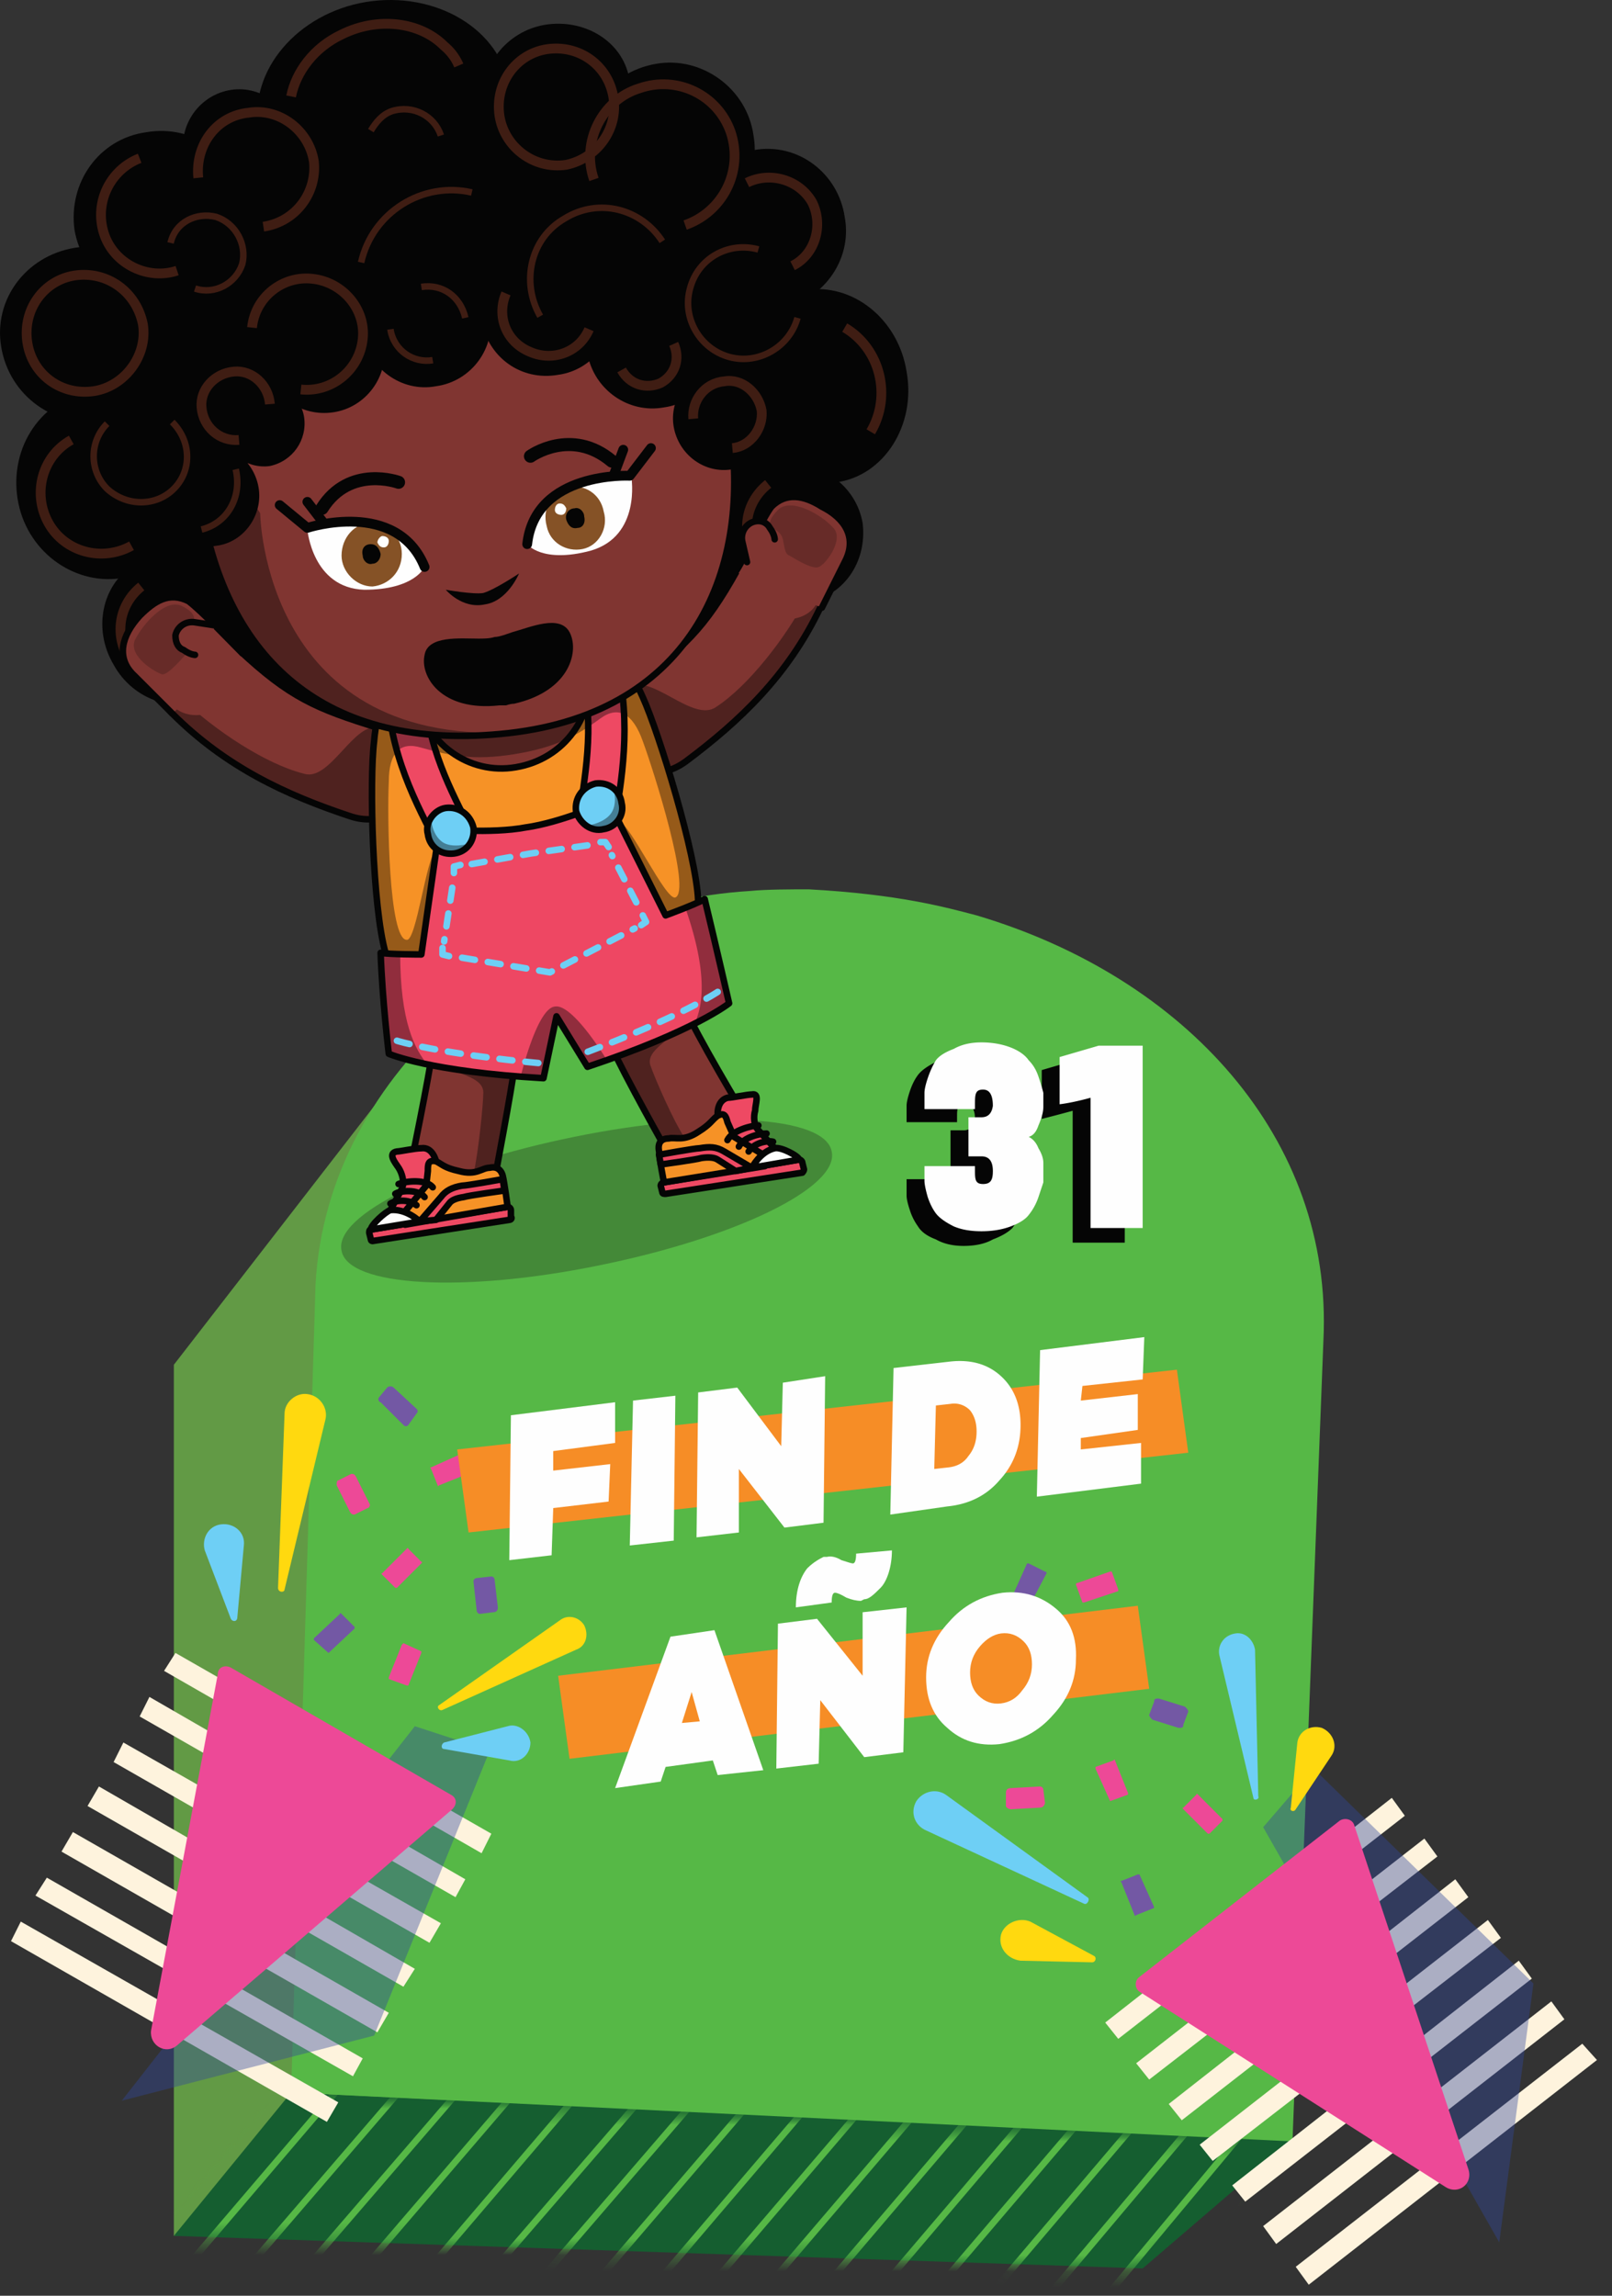 <svg xmlns="http://www.w3.org/2000/svg" width="99" height="141" fill="none" viewBox="0 0 99 141">
  <rect x="0" y="0" width="99" height="141" fill="#333333" stroke="none"/>
  <path fill="#629A45" d="m10.677 137.322 68.7-5.801-56.8-8 30.4-64.9-27.2 5.7-15.1 19.5v53.501Z"/>
  <path fill="#155E30" d="m70.177 139.322 9.2-7.901-61.5-2.9-7.2 8.801 59.5 2Z"/>
  <mask id="a" width="70" height="12" x="10" y="128" maskUnits="userSpaceOnUse" style="mask-type:alpha">
    <path fill="#155E30" d="m70.177 139.322 9.2-7.901-61.5-2.9-7.2 8.801 59.5 2Z"/>
  </mask>
  <g mask="url(#a)">
    <mask id="b" width="117" height="87" x="-37" y="128" maskUnits="userSpaceOnUse" style="mask-type:luminance">
      <path fill="#fff" d="m-36.903 191.631 40.59 22.54 75.61-82.599-61.38-3.03-54.82 63.089Z"/>
    </mask>
    <g mask="url(#b)">
      <path stroke="#56B846" stroke-width=".4" d="m90.377 81.522-97.8 114.7m96.7-109.301-97.9 114.701m96.7-109.201-89.7 105.201m88.6-99.8-89.7 105.3m88.6-99.9-81.1 95.299m79.9-89.799-81.1 95.199m79.999-89.799-80.9 95.299m79.801-89.9-79.9 94.9m78.7-89.4-79.4 95.4m78.499-89.9-78.2 94.201m49.601-115.201-74.2 87m73.7-81.399-66.4 76.899m65.1-71.5-65.7 76.301m68.4-75.401-60 70m46-84.099-74.3 87.099m71.1-87.599-74.2 87m76.6-80.901-66.1 76.901m65.1-71.5-65.7 76.3m68.4-75.4-60 70"/>
    </g>
  </g>
  <path fill="#56B846" d="m17.877 128.521 61.5 3 1.9-49.2c.6-12.4-8.5-22.3-21.3-26.1-1.9-.5-4.8-1.3-10.3-1.6-1.1 0-2.6 0-3.6.1-13.3.8-26 10.9-26.7 24.2l-1.5 49.6Z"/>
  <path fill="#FEF3DD" d="m29.576 113.822-19.5-11.2.7-1.101 19.4 11.101-.6 1.2Zm-1.599 2.699-19.4-11.1.6-1.199 19.4 11.199-.6 1.1Zm-1.6 2.801-19.4-11.1.6-1.201 19.5 11.101-.7 1.2Zm-1.601 2.699-19.4-11.1.7-1.199 19.4 11.199-.7 1.1Zm-1.599 2.801-19.4-11.1.7-1.201 19.4 11.101-.7 1.2Zm-1.5 2.699-19.5-11.1.7-1.099 19.4 11.099-.6 1.1Zm-1.601 2.801-19.4-11.1.6-1.201 19.5 11.101-.7 1.2Z"/>
  <path fill="#31469C" d="m25.477 106.021-18 23 15.5-4 7.1-17.5-4.6-1.5Z" opacity=".4"/>
  <path fill="#ED4997" d="m9.276 124.721 4.1-21.899c0-.4.4-.601.8-.401l13.5 7.8c.4.2.4.6.1.9l-16.9 14.5c-.7.6-1.7 0-1.6-.9Z"/>
  <path fill="#7358A4" d="m25.576 86.822-.5.7c-.1.1-.2.1-.3 0l-1.4-1.4c-.1 0-.2-.2-.1-.3l.5-.6c.1-.1.3-.1.4 0l1.4 1.3c.1.1.1.2 0 .3Z"/>
  <path fill="#ED4997" d="m22.576 92.622-.8.4c-.1 0-.2 0-.3-.2l-.8-1.6c0-.1 0-.3.1-.3l.8-.4c.1 0 .2 0 .3.2l.8 1.6c.1.1 0 .3-.1.3Zm4.301-1.4-.4-1c-.067-.067-.067-.1 0-.1l2-.9h.1l.4 1.1v.1l-2 .8c-.067.066-.1.066-.1 0Z"/>
  <path fill="#7358A4" d="m30.276 99.022-.8.1c-.1 0-.2-.1-.2-.2l-.2-1.8c0-.1.1-.2.2-.2l.9-.1c.1 0 .2.1.2.2l.2 1.7c0 .2-.1.3-.3.3Z"/>
  <path fill="#ED4997" d="m24.976 103.521-1.1-.399v-.101l.8-2 .1-.1 1.1.5v.1l-.8 2h-.1Zm-.7-5.999-.8-.8c-.066-.067-.066-.1 0-.1l1.5-1.5c.067-.067.1-.067.1 0l.8.8c.067 0 .067.033 0 .1l-1.5 1.5h-.1Z"/>
  <path fill="#FBB323" d="m36.577 91.421-.9.8h-.1l-1.4-1.7c-.067 0-.067 0 0 0l.8-.8h.1l1.5 1.6v.1Z"/>
  <path fill="#7358A4" d="m20.177 101.522-.9-.8v-.1l1.6-1.5c0-.067.033-.067.1 0l.8.8v.1l-1.6 1.5Z"/>
  <path fill="#FFD90F" d="m26.977 104.721 7.4-5.2c.5-.4 1.2-.2 1.5.3.3.601.1 1.301-.5 1.501l-8.2 3.699c-.2.1-.4-.2-.2-.3Z"/>
  <path fill="#6ECFF5" d="m27.277 107.021 3.9-1c.6-.2 1.3.3 1.4 1 0 .7-.6 1.301-1.3 1.101l-4-.701c-.2 0-.2-.3 0-.4Z"/>
  <path fill="#FFD90F" d="m17.476 97.622 2.5-10.4c.2-.7-.3-1.5-1.1-1.6-.7-.1-1.4.5-1.4 1.2l-.4 10.7c0 .3.4.3.4.1Z"/>
  <path fill="#6ECFF5" d="m14.576 99.322.4-4.4c.1-.8-.6-1.4-1.4-1.3-.8.1-1.2.9-1 1.6l1.6 4.2c.1.2.4.2.4-.1Z"/>
  <path fill="#FEF3DD" d="m86.277 111.521-17.6 13.701-.8-1 17.6-13.801.8 1.1Zm2 2.5-17.7 13.701-.8-1 17.7-13.801.8 1.1Zm1.9 2.5-17.6 13.701-.8-1 17.6-13.801.8 1.1Zm2 2.5-17.7 13.701-.8-1 17.7-13.801.8 1.1Zm1.899 2.5-17.6 13.701-.8-1 17.6-13.801.8 1.1Zm2 2.5-17.7 13.801-.8-1.1 17.7-13.801.8 1.1Zm2 2.5-17.7 13.801-.8-1.1 17.6-13.701.9 1Z"/>
  <path fill="#31469C" d="m77.576 112.222 14.5 25.5 2.1-15.9-13.5-13.2-3.1 3.6Z" opacity=".4"/>
  <path fill="#ED4997" d="m88.777 134.322-18.8-12c-.3-.2-.3-.701 0-.901l12.3-9.599c.3-.2.8-.1.9.3l7 21.1c.3.9-.6 1.6-1.4 1.1Z"/>
  <path fill="#7358A4" d="m63.177 98.622-1-.5v-.1l.9-2h.1l1 .5c.066 0 .1.033.1.1l-1 1.9c0 .066-.034.1-.1.1Z"/>
  <path fill="#ED4997" d="m64.077 109.921.1.801c0 .1-.1.299-.3.299l-1.8.101c-.1 0-.3-.101-.3-.201v-.799c0-.2.1-.3.3-.3l1.8-.1c.1 0 .2.099.2.199Z"/>
  <path fill="#F5B4D0" d="M64.477 105.421h-1.2v-.099l-.1-2.1c0-.067.033-.1.1-.1h1.2v2.299Z"/>
  <path fill="#7358A4" d="m72.977 105.122-.3.799c0 .2-.1.201-.3.201l-1.6-.5c-.1-.1-.2-.2-.2-.3l.3-.801c0-.2.1-.199.3-.199l1.6.5c.1.1.2.2.2.3Z"/>
  <path fill="#ED4997" d="m75.077 111.822-.8.8h-.1l-1.5-1.5c-.067-.067-.067-.1 0-.1l.8-.8c0-.067.033-.067.1 0l1.5 1.5v.1Zm-5.8-1.6-1.1.4-.9-2v-.1l1.1-.4c.066-.067.1-.067.1 0l.8 2v.1Zm-1-13.7.4 1.1v.1l-2.1.7h-.1l-.4-1.1c0-.067.033-.1.1-.1l2-.7h.1Z"/>
  <path fill="#7358A4" d="m70.777 117.222-1 .4c-.067.066-.1.066-.1 0l-.8-2c-.067-.067-.067-.101 0-.101l1-.399h.1l.9 2c0 .066-.034.1-.1.1Z"/>
  <path fill="#6ECFF5" d="m76.977 110.421-2.1-8.799c-.1-.6.3-1.2 1-1.3.6-.1 1.1.4 1.2 1l.2 9c.1.2-.3.299-.3.099Z"/>
  <path fill="#FFD90F" d="m79.276 111.022.4-4c.1-.7.8-1.1 1.5-.9.7.3 1 1.1.6 1.7l-2.2 3.3c-.1.2-.4.1-.3-.1Z"/>
  <path fill="#6ECFF5" d="m66.777 116.522-8.7-6.3c-.6-.4-1.4-.2-1.8.4-.4.7-.1 1.5.6 1.8l9.7 4.5c.2.1.4-.3.2-.4Z"/>
  <path fill="#FFD90F" d="m67.177 120.122-3.9-2.1c-.7-.3-1.6.1-1.8.8-.2.8.4 1.5 1.2 1.6l4.4.1c.2 0 .3-.3.1-.4Z"/>
  <path fill="#F68D26" d="m70.577 103.722-35.6 4.299-.7-5.1 35.6-4.3.7 5.101Z"/>
  <path fill="#FEFEFE" fill-rule="evenodd" d="m43.877 100.122 3 8.6-2.8.299-.3-.899-2.9.399-.3.9-2.8.401 3.4-9.301 2.7-.399Zm-2 5.7 1.1-.1-.5-1.801-.6 1.901Z" clip-rule="evenodd"/>
  <path fill="#FEFEFE" d="m55.677 98.722-.2 8.9-2.4.299-2.7-3.5-.1 3.901-2.6.3.1-8.9 2.4-.3 2.8 3.499v-3.9l2.7-.3Zm-.9-3.5c0 1-.3 1.9-.7 2.3-.4.4-.7.7-1 .7l-.2.1c-.267 0-.567-.067-.9-.2-.334-.2-.567-.3-.7-.3-.134 0-.2.2-.2.6l-2.2.3c0-1.1.3-1.9.7-2.4.4-.4.8-.6 1-.7h.2c.266-.067.566 0 .9.2.4.133.633.2.7.2.133 0 .2-.2.2-.6l2.2-.2Z"/>
  <path fill="#FEFEFE" fill-rule="evenodd" d="M61.577 97.822c1.266-.134 2.366.2 3.3 1 .866.733 1.266 1.766 1.2 3.099 0 1.267-.467 2.401-1.4 3.401-.867 1-1.967 1.599-3.3 1.799-1.267.134-2.334-.2-3.2-1-.867-.733-1.3-1.766-1.3-3.1 0-1.266.466-2.4 1.4-3.4.866-1 1.966-1.6 3.3-1.8Zm-.1 6.799c.533-.066.966-.333 1.3-.799.4-.467.6-1.001.6-1.601 0-.6-.167-1.066-.5-1.399-.4-.4-.867-.567-1.4-.5-.467.066-.9.333-1.3.799-.4.467-.6 1-.6 1.6 0 .6.166 1.067.5 1.4.4.4.866.567 1.4.5Z" clip-rule="evenodd"/>
  <path fill="#F68D26" d="m72.977 89.222-44.2 4.9-.7-5.1 44.2-4.9.7 5.1Z"/>
  <path fill="#FEFEFE" d="m33.877 95.522-2.6.3.1-8.9 6.4-.8v2.5l-3.8.5v1.2l3.5-.4-.1 2.3-3.4.4-.1 2.9Zm4.8-.601.2-8.9 2.6-.3-.1 8.9-2.7.3Zm12-10.399-.1 9-2.4.3-2.8-3.6v3.9l-2.6.3.1-8.9 2.4-.3 2.7 3.6.1-3.9 2.6-.4Z"/>
  <path fill="#FEFEFE" fill-rule="evenodd" d="m54.677 93.022.2-9 3.5-.4c1.266-.134 2.3.166 3.1.9.8.733 1.2 1.733 1.2 3 0 1.333-.434 2.466-1.3 3.4-.8.933-1.867 1.466-3.2 1.6l-3.5.5Zm2.8-6.7-.1 3.9.9-.1c.533-.067.933-.3 1.2-.7.333-.4.5-.9.5-1.5 0-.534-.134-.967-.4-1.3a1.344 1.344 0 0 0-1.2-.4l-.9.1Z" clip-rule="evenodd"/>
  <path fill="#FEFEFE" d="m66.477 85.122-.1.9 3.5-.4v2.2l-3.5.5v.7l3.7-.4v2.5l-6.4.8.2-9 6.4-.8-.1 2.6-3.7.4Z"/>
  <path fill="#1C1C1A" d="M51.077 70.721c.5 2.2-5.9 5.3-14.3 7-8.3 1.7-15.4 1.3-15.8-.9-.5-2.2 5.9-5.3 14.3-7 8.3-1.7 15.4-1.3 15.8.9Z" opacity=".3"/>
  <path fill="#050505" d="M46.977 36.322c.3 1.8-.9 3.4-2.6 3.7-1.7.2-3.3-.9-3.6-2.6-.3-1.8.9-3.4 2.6-3.7 1.7-.2 3.4.9 3.6 2.6Zm-27.6 5c.3 1.6-.8 3.1-2.4 3.4-1.6.3-3.2-.8-3.4-2.4-.3-1.6.8-3.2 2.4-3.4 1.6-.3 3.1.8 3.4 2.4Z"/>
  <path fill="#050505" d="M52.977 32.121c.3 2.4-1.2 4.6-3.6 4.9-2.3.4-4.5-1.2-4.8-3.5-.4-2.3 1.2-4.5 3.5-4.9 2.3-.4 4.5 1.2 4.9 3.5Zm-38.901 4.601c1.3 2.2.7 4.9-1.3 6-1.9 1.2-4.6.3-5.8-1.9-1.3-2.2-.7-4.9 1.2-6.1 2-1.1 4.7-.2 5.9 2Z"/>
  <path fill="#050505" d="M50.777 20.722c1.7 10.6-7.1 21-19.7 23-12.7 2-24.3-5-26-15.6-1.8-10.7 7.1-21.1 19.7-23.1s24.3 5 26 15.7Z"/>
  <path stroke="#3F1D13" stroke-width=".6" d="M14.476 40.722c-.5 1.1-.1 2.4.9 2.9 1.1.6 2.4.2 2.9-.9m-9.599-6.7c-1.5 1.2-1.7 3.3-.5 4.8 1.2 1.4 3.4 1.6 4.8.4m34.199-11.5c-1.5 1.2-1.7 3.2-.6 4.6 1.2 1.4 3.3 1.5 4.8.3m-7.899 4.4c1.3.1 2.3-.9 2.4-2.2"/>
  <path fill="#803531" stroke="#050505" stroke-linecap="round" stroke-linejoin="round" stroke-width=".4" d="M45.677 68.421s-3-5-3.6-6.5c-.9-1.8-2.4-2.1-3.7-1.5-1.2.6-1.8 1.7-.9 3.7s3.5 6.6 3.5 6.6c1.3 2.9 6.4.6 4.7-2.3Z"/>
  <path fill="#050505" d="M42.077 69.921c1 1.4 3.8 1.1 2.4 1.7-1.3.6-2.9.5-3.5-.9 0 0-2.6-4.6-3.5-6.6-.9-2-.3-3.1.9-3.7 1.3-.6 2.8-.3 3.7 1.5.6 1.5-2.7 2.3-2.1 3.6.2.6 1.4 3.4 2.1 4.4Z" opacity=".4"/>
  <path fill="#803531" d="M46.077 69.822c.4.5.9 1.7 2.9 2.2l-7.7 1.2-.3-2.5"/>
  <path stroke="#050505" stroke-linecap="round" stroke-linejoin="round" stroke-width=".4" d="M46.077 69.822c.4.5.9 1.7 2.9 2.2l-7.7 1.2-.3-2.5"/>
  <path fill="#050505" d="M42.277 70.421c.3 1 .4 1.8 2.3 2.3l-3.3.5-.3-2.5" opacity=".4"/>
  <path fill="#EE4963" stroke="#050505" stroke-linecap="round" stroke-linejoin="round" stroke-width=".4" d="M40.676 73.222c0 .1.1.1.2.1l8.4-1.3s.1-.1.1-.2l-.1-.4c0-.1-.1-.2-.2-.2l-8.3 1.4c-.1 0-.2.1-.2.2l.1.4Zm3.401-4.701s-.1-.9.6-1.1c.3 0 1.2-.2 1.5-.2.5-.1.2.6.2 1-.1.3-.1.9.2 1.2l1 1.1-.9.6-2.3-1.3-.3-1.3Z"/>
  <path fill="#F69226" stroke="#050505" stroke-linecap="round" stroke-linejoin="round" stroke-width=".4" d="M40.777 72.621s-.3-1.5-.3-1.9c-.1-.5.1-.8.6-.8.4-.1.9.2 1.8-.4.8-.5.8-.7 1.2-1 .4-.2.5 0 .6.4l.4.9 1.8 1.1.1.7-6.2 1Z"/>
  <path fill="#FEFEFE" stroke="#050505" stroke-linecap="round" stroke-linejoin="round" stroke-width=".4" d="M49.077 71.222c0-.2-1.1-.8-1.5-.7-.9.2-1.4 1.2-1.4 1.2l2.9-.5Z"/>
  <path stroke="#050505" stroke-linecap="round" stroke-linejoin="round" stroke-width=".4" d="M44.676 70.022c.3-.6 1.5-.9 1.9-.9m-1.199 1.299c.3-.6 1.3-.8 1.7-.8m-1.1 1.101c.3-.5 1.1-.7 1.5-.6"/>
  <path fill="#EE4963" stroke="#050505" stroke-linecap="round" stroke-linejoin="round" stroke-width=".4" d="M42.977 70.522c.6-.1 1-.1 1.5.2l1.7 1-1 .2-1.1-.7c-.2-.133-.534-.167-1-.1-.3.1-2.5.4-2.5.4l-.1-.6s2.2-.4 2.5-.4Z"/>
  <path fill="#803531" stroke="#050505" stroke-linecap="round" stroke-linejoin="round" stroke-width=".4" d="M25.177 71.822s1.2-5.8 1.4-7.4c.2-2 1.6-2.7 3-2.6 1.3.2 2.3 1.1 2.1 3.2-.3 2.2-1.3 7.4-1.3 7.4-.3 3.2-5.9 2.6-5.2-.6Z"/>
  <path fill="#050505" d="M29.077 72.122c-.5 1.6-3.3 2.2-1.8 2.3 1.5.1 2.9-.5 3.1-2 0 0 1-5.2 1.3-7.4.2-2.1-.8-3-2.1-3.2-1.4-.1-2.8.6-3 2.6-.2 1.6 3.3 1.3 3.1 2.8 0 .6-.3 3.6-.6 4.9Z" opacity=".4"/>
  <path fill="#803531" d="M25.177 73.222c-.1.6-.3 1.9-2 2.9l7.6-1.2-.4-2.5"/>
  <path stroke="#050505" stroke-linecap="round" stroke-linejoin="round" stroke-width=".4" d="M25.177 73.222c-.1.6-.3 1.9-2 2.9l7.6-1.2-.4-2.5"/>
  <path fill="#050505" d="M28.977 72.522c.1 1.1.3 1.9-1.4 2.9l3.2-.5-.4-2.5" opacity=".4"/>
  <path fill="#EE4963" stroke="#050505" stroke-linecap="round" stroke-linejoin="round" stroke-width=".4" d="M31.377 74.722c.1.1 0 .2-.1.2l-8.4 1.3s-.1 0-.1-.1l-.1-.4c0-.1 0-.2.1-.2l8.4-1.4c.1 0 .2.1.2.2v.4Zm-4.6-3.4s-.2-.9-.9-.8c-.4 0-1.3.2-1.5.2-.6.1-.1.7.1 1 .2.3.4.9.2 1.3l-.7 1.3 1.1.3 1.8-2-.1-1.3Z"/>
  <path fill="#F69226" stroke="#050505" stroke-linecap="round" stroke-linejoin="round" stroke-width=".4" d="M31.177 74.121s-.2-1.5-.3-1.9c-.1-.4-.4-.6-.8-.5-.5 0-.8.5-1.9.2-.9-.2-1-.4-1.4-.6-.5-.1-.5.2-.5.6l-.1.9-1.4 1.7.1.7 6.3-1.1Z"/>
  <path fill="#FEFEFE" stroke="#050505" stroke-linecap="round" stroke-linejoin="round" stroke-width=".4" d="M22.776 75.521c0-.3.9-1.1 1.2-1.2 1-.1 1.8.7 1.8.7l-3 .5Z"/>
  <path stroke="#050505" stroke-linecap="round" stroke-linejoin="round" stroke-width=".4" d="M26.577 72.921c-.4-.5-1.6-.4-2.1-.2m1.599.8c-.4-.5-1.5-.4-1.8-.2m1.301.701c-.5-.4-1.3-.3-1.6-.1"/>
  <path fill="#EE4963" stroke="#050505" stroke-linecap="round" stroke-linejoin="round" stroke-width=".4" d="M28.377 72.822c-.6.1-1 .3-1.3.7l-1.3 1.5 1-.1.8-1c.133-.2.433-.334.9-.4.3-.1 2.5-.4 2.5-.4l-.1-.7s-2.2.4-2.5.4Z"/>
  <path fill="#803531" stroke="#050505" stroke-linecap="round" stroke-linejoin="round" stroke-width=".4" d="M50.377 37.322c-2 4.2-5 7-8.2 9.4-3.3 2.5-6.7-2.1-3.5-4.5 3.3-2.4 4.6-3.6 6.6-7.2.5-.8 1.9-1.8 3.7-.8 1.6.9 1.8 2.4 1.4 3.1Z"/>
  <path fill="#050505" d="M50.377 37.322c-2 4.2-5 7-8.2 9.4-3.3 2.5-6.7-2.1-3.5-4.5 1.3-.9 3.9 2.2 5.3 1.2 2-1.3 4.3-4.3 5.5-6.6.5-.8.4-1.8-.5-2.6 1.6.9 1.8 2.4 1.4 3.1Z" opacity=".4"/>
  <path fill="#803531" d="M46.977 37.722c1.3.6 2.7.3 3.2-.7s0-2.4-1.3-3c-1.2-.6-2.6-.3-3.1.7-.6 1 0 2.4 1.2 3Z"/>
  <path fill="#803531" d="M45.176 35.121c.6-.9 1.6-3.2 2.2-4 .9-.9 2-.7 3.1 0 1.4.7 2.2 1.9 1.4 3.4l-.6 1.2-.8 1.6"/>
  <path stroke="#050505" stroke-linecap="round" stroke-linejoin="round" stroke-width=".4" d="M45.176 35.121c.6-.9 1.6-3.2 2.2-4 .9-.9 2-.7 3.1 0 1.4.7 2.2 1.9 1.4 3.4l-.6 1.2-.8 1.6"/>
  <path fill="#803531" d="m45.877 34.521-.3-1.3c-.1-.6.3-1.1.8-1.2.5-.1.8.2.9.4.3.4.3.7.3.7"/>
  <path stroke="#050505" stroke-linecap="round" stroke-linejoin="round" stroke-width=".4" d="m45.877 34.521-.3-1.3c-.1-.6.3-1.1.8-1.2.5-.1.8.2.9.4.3.4.3.7.3.7"/>
  <path fill="#050505" d="M47.377 32.421s.6.2.7.7c.1.4.1.9.4 1 .2.1 1.4.9 1.8.7.4-.1 1.6-1.7.9-2.4-.7-.8-2.6-1.9-3.4-1.1-.8.8-.4 1.1-.4 1.1Z" opacity=".2" style="mix-blend-mode:multiply"/>
  <path fill="#803531" stroke="#050505" stroke-linecap="round" stroke-linejoin="round" stroke-width=".4" d="M10.577 43.822c3.3 3.3 7 5 10.9 6.3 3.8 1.3 5.6-4.2 1.8-5.4-3.9-1.2-5.5-1.9-8.6-4.8-.6-.6-2.3-1-3.7.5-1.3 1.3-1 2.8-.4 3.4Z"/>
  <path fill="#050505" d="M10.577 43.822c3.3 3.3 7 5 10.9 6.3 3.8 1.3 5.6-4.2 1.8-5.4-1.5-.5-3 3.3-4.6 2.8-2.4-.6-5.5-2.7-7.4-4.5-.6-.6-.9-1.6-.3-2.6-1.3 1.3-1 2.8-.4 3.4Z" opacity=".4"/>
  <path fill="#803531" d="M13.976 43.122c-1 .9-2.4 1.1-3.3.3-.8-.8-.7-2.3.3-3.2 1-1 2.4-1.2 3.2-.4.9.8.7 2.3-.2 3.3Z"/>
  <path fill="#803531" d="M14.877 40.122c-.8-.8-2.5-2.6-3.3-3.2-1.2-.6-2.1 0-3 .9-1.1 1.2-1.5 2.6-.3 3.7l1 1 1.3 1.3"/>
  <path stroke="#050505" stroke-linecap="round" stroke-linejoin="round" stroke-width=".4" d="M14.877 40.122c-.8-.8-2.5-2.6-3.3-3.2-1.2-.6-2.1 0-3 .9-1.1 1.2-1.5 2.6-.3 3.7l1 1 1.3 1.3"/>
  <path fill="#050505" d="M11.877 38.122s-.4.4-.4.9c.1.5.2.9 0 1.1-.2.2-1.1 1.3-1.5 1.3-.4-.1-2.1-1.1-1.7-2.1.5-1 1.9-2.6 2.9-2.1s.7.9.7.9Z" opacity=".2" style="mix-blend-mode:multiply"/>
  <path fill="#F69226" stroke="#050505" stroke-linecap="round" stroke-linejoin="round" stroke-width=".4" d="M34.176 62.322c-8.8 1.4-9.5-.3-10.5-3.8-.8-2.8-1-10.6-.7-13 .3-4 3.1-6 7.4-6.7 4.3-.7 7.5.3 9.1 4 1 2.2 3.3 9.7 3.4 12.5.2 3.8.1 5.5-8.7 7Z"/>
  <path fill="#EE4963" stroke="#050505" stroke-linecap="round" stroke-linejoin="round" stroke-width=".4" d="M26.677 51.522c-1.4-2.7-3-5.9-2.9-10.1l2.3.1c-.1 3.7 1.4 6.6 2.6 9l-2 1Z"/>
  <path fill="#EE4763" stroke="#050505" stroke-linecap="round" stroke-linejoin="round" stroke-width=".4" d="m34.177 62.421-.8 3.8c-7-.4-9.5-1.5-9.5-1.5s-.4-3.3-.5-6.2c.5.1 2.5.1 2.5.1l1.1-7.7s3.2.3 5.3-.1c2.2-.3 5.1-1.6 5.1-1.6l3.5 7s1.9-.7 2.4-1c.7 2.9 1.5 6.4 1.5 6.4s-2.1 1.7-8.7 3.9l-1.9-3.1Z"/>
  <path fill="#050505" d="m34.177 62.421-.8 3.8a9.899 9.899 0 0 0-1.4-.1s1-4.2 2.1-4.3c1.1-.2 3.2 3.3 3.2 3.3l-1.2.4-1.9-3.1Zm9.1-7.199c.7 2.9 1.5 6.4 1.5 6.4s-.6.5-2.1 1.2c.5-1.1.8-3.1-.6-7.1l1.2-.5Z" opacity=".4"/>
  <path stroke="#6ECFF5" stroke-dasharray=".8 .8" stroke-linecap="round" stroke-linejoin="round" stroke-width=".4" d="M44.077 60.921s-2.2 1.5-8.3 3.8"/>
  <path fill="#050505" d="M23.377 58.522c.1 2.9.5 6.2.5 6.2s.7.3 2.4.7c-.8-1-1.7-2.6-1.7-6.9h-1.2Z" opacity=".4"/>
  <path stroke="#6ECFF5" stroke-dasharray=".8 .8" stroke-linecap="round" stroke-linejoin="round" stroke-width=".4" d="M24.377 63.921s2.5.8 9 1.4"/>
  <path fill="#803531" stroke="#050505" stroke-linecap="round" stroke-linejoin="round" stroke-width=".4" d="M25.577 42.722c.5 2.9 3.2 4.9 6.1 4.4 3-.5 4.9-3.2 4.5-6.1-.5-2.9-3.3-4.9-6.2-4.5-2.9.5-4.9 3.3-4.4 6.2Z"/>
  <path fill="#EE4963" stroke="#050505" stroke-linecap="round" stroke-linejoin="round" stroke-width=".4" d="M37.877 49.722c.5-3 .9-6.6-.4-10.5l-2.1.8c1.2 3.5.7 6.7.3 9.4l2.2.3Z"/>
  <path fill="#6ECFF5" stroke="#050505" stroke-linecap="round" stroke-linejoin="round" stroke-width=".4" d="M38.177 49.322c.2.8-.4 1.5-1.1 1.6-.8.2-1.5-.4-1.7-1.1-.1-.8.4-1.5 1.2-1.7.8-.1 1.5.4 1.6 1.2Zm-11.901 1.9c.1.8.8 1.3 1.6 1.2.8-.1 1.3-.8 1.2-1.6-.2-.8-.9-1.3-1.7-1.2-.7.1-1.3.9-1.1 1.6Z"/>
  <path fill="#050505" d="M26.776 52.222c.7.4 1.5.3 2-.4 0 0-1 .3-1.6-.1-.7-.5-.7-1.5-.7-1.5-.5.6-.3 1.5.3 2Zm11.201-1.801c-.5.6-1.4.7-2 .3 0 0 1-.1 1.5-.7s.2-1.6.2-1.6c.6.4.8 1.3.3 2Z" opacity=".4"/>
  <path stroke="#6ECFF5" stroke-linecap="round" stroke-linejoin="round" stroke-width=".4" d="m39.377 56.822.3-.2-.2-.4"/>
  <path stroke="#6ECFF5" stroke-dasharray=".8 .8" stroke-linecap="round" stroke-linejoin="round" stroke-width=".4" d="m39.077 55.421-1.5-2.9"/>
  <path stroke="#6ECFF5" stroke-linecap="round" stroke-linejoin="round" stroke-width=".4" d="m37.377 52.022-.2-.3h-.3"/>
  <path stroke="#6ECFF5" stroke-dasharray=".8 .8" stroke-linecap="round" stroke-linejoin="round" stroke-width=".4" d="m36.077 51.921-3.5.5-3.9.7"/>
  <path stroke="#6ECFF5" stroke-linecap="round" stroke-linejoin="round" stroke-width=".4" d="m28.276 53.122-.4.1v.4"/>
  <path stroke="#6ECFF5" stroke-dasharray=".8 .8" stroke-linecap="round" stroke-linejoin="round" stroke-width=".4" d="m27.776 54.522-.5 3.3"/>
  <path stroke="#6ECFF5" stroke-linecap="round" stroke-linejoin="round" stroke-width=".4" d="M27.177 58.222v.4l.4.1"/>
  <path stroke="#6ECFF5" stroke-dasharray=".8 .8" stroke-linecap="round" stroke-linejoin="round" stroke-width=".4" d="m28.377 58.822 5.4.9 5.2-2.7"/>
  <path fill="#050505" d="M31.576 46.322c-2.5.4-3.9.1-5.7-.4-1.3-.4-2 .3-2 2.1-.1 2.1 0 9.7 1.1 9.7.6.1 1.2-5.1 1.8-5.5l-.9 6.4-2.2-.1c-.8-2.8-1-10.6-.7-13 .3-4 3.1-6 7.4-6.7 4.3-.7 7.5.3 9.1 4 1 2.2 3.3 9.7 3.4 12.5l-2 .9-2.9-5.8c.7.1 2.9 4.9 3.5 4.7 1-.4-1.3-7.7-2-9.6-.6-1.7-1.5-2.2-2.6-1.4-1.5 1.1-2.8 1.8-5.3 2.2Z" opacity=".4"/>
  <path fill="#803531" stroke="#050505" stroke-linecap="round" stroke-linejoin="round" stroke-width=".4" d="M12.377 31.122c1.5 9.1 7.4 15.2 18.9 13.9 11.3-1.3 15-10.1 13.5-19.2s-9.9-15.3-18.9-13.8c-8.9 1.4-14.9 10-13.5 19.1Z"/>
  <path fill="#050505" d="m15.277 30.421.7 1.1s.2 14.7 16.2 13.4c.2 0-.2-.3-.8.1h-.1c-11.5 1.3-17.4-4.8-18.9-13.9-.4-2.5-.2-4.9.4-7.1 1 1.4 2.5 6.4 2.5 6.4Z" opacity=".4"/>
  <path fill="#FEFEFE" d="M32.377 33.422s.3-4.7 6.4-4.1c0 0 .6 3.6-2.5 4.5-3 .8-3.9-.4-3.9-.4Zm-6.3 1.4s-1.5-4.5-7.2-2.3c0 0 .3 3.6 3.5 3.7 3.1 0 3.7-1.4 3.7-1.4Z"/>
  <path fill="#050505" d="M27.377 36.222s1 1.2 2.4.9c1.4-.2 2.1-1.9 2.1-1.9s-1.5 1-2.2 1.2c-.6.1-2.3-.2-2.3-.2ZM38.676 5.021c.4 2.3-1.3 4.6-3.8 5-2.5.4-4.8-1.2-5.2-3.5-.3-2.4 1.4-4.6 3.8-5 2.5-.4 4.9 1.1 5.2 3.5ZM18.177 8.522c.3 1.9-1 3.6-2.9 3.9-1.9.3-3.7-1-4-2.9-.3-1.9 1-3.7 2.9-4 1.9-.3 3.7 1.1 4 3Z"/>
  <path fill="#050505" d="M46.277 8.322c.5 2.9-1.5 5.6-4.3 6-2.9.5-5.6-1.5-6.1-4.3-.5-2.9 1.5-5.6 4.4-6.1 2.8-.5 5.6 1.5 6 4.4Zm-35.6 11.3c.5 3-1.5 5.7-4.4 6.2-2.9.5-5.7-1.5-6.2-4.5-.5-2.9 1.5-5.6 4.5-6.1 2.9-.5 5.6 1.5 6.1 4.4Zm20.6-14.201c.6 3.6-2.4 7.1-6.6 7.8-4.3.7-8.2-1.7-8.8-5.3-.6-3.6 2.4-7.1 6.6-7.8 4.3-.7 8.3 1.7 8.8 5.3Z"/>
  <path fill="#050505" d="M14.976 12.422c.5 2.9-1.4 5.6-4.3 6-2.9.5-5.6-1.4-6.1-4.3-.4-2.9 1.5-5.6 4.4-6 2.9-.5 5.6 1.4 6 4.3Zm-3.199 16.499c.5 3.1-1.4 6.1-4.4 6.6-2.9.4-5.8-1.7-6.3-4.9s1.5-6.1 4.5-6.6c2.9-.5 5.7 1.7 6.2 4.9Zm43.9-6.099c.6 3.3-1.4 6.4-4.3 6.8-3 .5-5.8-1.8-6.4-5-.5-3.3 1.5-6.3 4.4-6.8 3-.5 5.8 1.8 6.3 5Z"/>
  <path fill="#050505" d="M51.877 13.322c.5 2.7-1.4 5.2-4.1 5.7-2.7.4-5.2-1.4-5.6-4.1-.5-2.7 1.4-5.3 4.1-5.7 2.7-.5 5.2 1.4 5.6 4.1Zm-21.801 5.9c.4 2.1-1.1 4.2-3.3 4.5-2.1.4-4.2-1.1-4.5-3.3-.4-2.1 1.1-4.2 3.3-4.5 2.1-.4 4.2 1.1 4.5 3.3Z"/>
  <path fill="#050505" d="M37.577 18.421c.4 2.2-1.1 4.3-3.3 4.6-2.3.4-4.3-1.1-4.7-3.3-.4-2.3 1.1-4.3 3.4-4.7 2.2-.4 4.3 1.1 4.6 3.4Z"/>
  <path fill="#050505" d="M44.077 20.422c.4 2.2-1.1 4.3-3.3 4.6-2.2.4-4.3-1.1-4.7-3.3-.3-2.2 1.2-4.3 3.4-4.7 2.2-.3 4.3 1.2 4.6 3.4Z"/>
  <path fill="#050505" d="M47.577 25.222c.3 1.7-.9 3.3-2.6 3.6-1.7.3-3.3-.9-3.6-2.6-.3-1.7.9-3.4 2.6-3.7 1.7-.2 3.3.9 3.6 2.7Zm-31.7 4.7c.3 1.7-.9 3.4-2.6 3.6-1.7.3-3.4-.9-3.6-2.6-.3-1.7.8-3.3 2.6-3.6 1.7-.3 3.3.9 3.6 2.6Z"/>
  <path fill="#050505" d="M18.677 25.622c.2 1.4-.7 2.7-2.1 3-1.4.2-2.7-.8-2.9-2.1-.3-1.4.7-2.7 2.1-3 1.4-.2 2.7.8 2.9 2.1Z"/>
  <path fill="#050505" d="M23.577 21.122c.3 2-1.1 3.9-3.1 4.2-2 .3-3.8-1-4.2-3-.3-2 1.1-3.9 3.1-4.2 2-.4 3.9 1 4.2 3Z"/>
  <path fill="#050505" d="m12.877 32.522 5.3-9.2 6.9-2.7 7.5-.6 5.6 2.5 3.9 1.5 2.6 2.7 3.3-3.7-.3-8.5-11.6-7.8-10.7.6-11.3 2.6-7 9.6-1.2 9.8 7 3.2Z"/>
  <path stroke="#3F1D13" stroke-width=".6" d="M14.677 27.021c-1.2.1-2.2-.8-2.3-2-.1-1.1.8-2.1 2-2.2 1.1-.1 2.1.8 2.2 2m28.4 2.701c1.1-.1 1.9-1.2 1.8-2.3-.2-1.1-1.2-2-2.3-1.8-1.2.1-2 1.2-1.9 2.3m-24.7-19.8c.3-1.5 1.4-3 3.1-3.8 2.2-1.1 4.8-.8 6.3.7.4.333.7.733.9 1.2"/>
  <path stroke="#3F1D13" stroke-width=".4" d="M27.077 8.322c-.4-1.2-1.7-1.9-3-1.5-.6.2-1 .7-1.3 1.2"/>
  <path stroke="#3F1D13" stroke-width=".6" d="M8.577 9.722c-1.8.7-2.8 2.7-2.2 4.6.6 1.9 2.7 2.9 4.5 2.3m5.3-2.701c2-.3 3.3-2.1 3.1-4-.3-1.9-2.1-3.3-4-3-2 .2-3.3 2-3.1 4"/>
  <path stroke="#3F1D13" stroke-width=".4" d="M40.676 14.822c-1.3-2-3.9-2.7-6-1.4-2.1 1.2-2.7 3.9-1.5 6"/>
  <path stroke="#3F1D13" stroke-width=".6" d="M48.677 16.322c1.4-.7 1.9-2.5 1.2-3.9-.8-1.4-2.6-1.9-4-1.2"/>
  <path stroke="#3F1D13" stroke-width=".4" d="M28.977 11.822c-3-.7-6.1 1.2-6.8 4.3"/>
  <path stroke="#3F1D13" stroke-width=".6" d="M53.477 26.521c1.3-2.2.6-5.1-1.6-6.4"/>
  <path stroke="#3F1D13" stroke-width=".4" d="M12.377 32.522c1.6-.4 2.5-2 2.1-3.7"/>
  <path stroke="#3F1D13" stroke-width=".6" d="M38.176 22.722c.5.9 1.5 1.2 2.4.8.9-.5 1.2-1.5.8-2.4m-22.899 2.799c1.9.2 3.6-1.2 3.8-3.1.2-1.8-1.2-3.5-3.1-3.7-1.8-.2-3.5 1.1-3.7 3"/>
  <path stroke="#3F1D13" stroke-width=".4" d="M46.577 15.322c-1.8-.5-3.7.5-4.2 2.4-.5 1.8.6 3.7 2.4 4.2 1.8.5 3.7-.6 4.2-2.4m-42.4 6.499c-1.1 1.1-1.1 2.9 0 4 1.2 1.1 3 1.1 4.1 0 1.1-1.1 1.1-2.9-.1-4.1"/>
  <path stroke="#3F1D13" stroke-width=".6" d="M42.077 13.822c2.3-.8 3.6-3.3 2.8-5.7-.8-2.3-3.3-3.5-5.6-2.7-2.3.7-3.6 3.3-2.8 5.6m-5.4 6.999c-.6 1.4 0 3 1.5 3.6 1.4.6 3 0 3.6-1.4m-31.8 6.8c-1.8 1-2.4 3.3-1.4 5.1 1 1.8 3.3 2.4 5.1 1.4m-6.4-12.5c.3 2 2.1 3.3 4.1 3 1.9-.3 3.3-2.2 3-4.1-.4-2-2.2-3.3-4.2-3-1.9.3-3.2 2.1-2.9 4.1Z"/>
  <path stroke="#3F1D13" stroke-width=".4" d="M11.977 17.721c1.2.4 2.5-.3 2.9-1.5.3-1.2-.4-2.5-1.6-2.9-1.2-.3-2.5.3-2.8 1.6m13.5 5.301c.2 1.3 1.4 2.1 2.6 1.9m2-2.601c-.3-1.3-1.4-2.1-2.7-1.9"/>
  <path stroke="#3F1D13" stroke-width=".6" d="M30.677 7.122c.3 1.9 2.1 3.3 4.1 3 1.9-.4 3.2-2.2 2.9-4.1-.3-2-2.1-3.3-4.1-3-1.9.3-3.2 2.1-2.9 4.1Z"/>
  <path fill="#855226" d="M37.077 31.421c.3 1-.3 2.1-1.3 2.3-1 .2-2-.4-2.2-1.4-.3-1.1.3-2.1 1.3-2.4 1-.2 2 .4 2.2 1.5Z"/>
  <path fill="#050505" d="M35.877 31.722c.1.4-.1.7-.4.7-.4.1-.6-.2-.7-.5-.1-.4.2-.7.5-.7.3-.1.6.2.6.5Z"/>
  <path fill="#FEFEFE" d="M34.777 31.222c0 .2-.1.4-.3.4-.2 0-.4-.1-.4-.3 0-.2.1-.4.3-.4.2 0 .3.1.4.3Z"/>
  <path fill="#855226" d="M20.977 34.122c0 1 .9 1.9 1.9 1.9 1-.1 1.8-.9 1.8-2s-.9-1.9-1.9-1.9c-1 0-1.8.9-1.8 2Z"/>
  <path fill="#050505" d="M22.277 34.122c0 .3.3.6.6.5.3 0 .5-.3.5-.6-.1-.4-.3-.6-.6-.6-.4 0-.6.3-.5.7Z"/>
  <path fill="#FEFEFE" d="M23.177 33.322c.1.2.2.3.4.3s.3-.2.3-.4-.2-.3-.4-.3c-.1 0-.3.2-.3.4Z"/>
  <path stroke="#050505" stroke-linecap="round" stroke-linejoin="round" stroke-width=".6" d="m17.177 31.021 1.7 1.4s5.5-1.8 7.2 2.4"/>
  <path fill="#BB8653" d="m18.877 30.822 1 1.3-1-1.3Z"/>
  <path stroke="#050505" stroke-linecap="round" stroke-linejoin="round" stroke-width=".6" d="m18.877 30.822 1 1.3m20.1-4.601-1.3 1.7s-5.8-.3-6.3 4.2"/>
  <path fill="#BB8653" d="m38.276 27.622-.6 1.6.6-1.6Z"/>
  <path stroke="#050505" stroke-linecap="round" stroke-linejoin="round" stroke-width=".6" d="m38.276 27.622-.6 1.6"/>
  <path stroke="#050505" stroke-linecap="round" stroke-linejoin="round" stroke-width=".8" d="M32.577 28.021s2.5-1.8 5 .3m-13.1 1.301s-3-1.1-4.7 1.6"/>
  <path fill="#050505" d="M26.076 40.222c.2-1.2 2.2-1 3.3-1 .3 0 .7 0 1-.1.3 0 .8-.2 1.1-.3 1.1-.3 2.9-1.1 3.5 0 .6 1.1.1 3.6-3.4 4.4-.133 0-.3.033-.5.1h-.4c-3.6.4-4.9-1.8-4.6-3.1Z"/>
  <path fill="#803531" d="m13.277 38.421-1.3-.2c-.6-.1-1.1.3-1.2.8 0 .5.2.8.5.9.4.3.7.3.7.3"/>
  <path stroke="#050505" stroke-linecap="round" stroke-linejoin="round" stroke-width=".4" d="m13.277 38.421-1.3-.2c-.6-.1-1.1.3-1.2.8 0 .5.2.8.5.9.4.3.7.3.7.3"/>
  <path fill="#050505" d="M62.977 72.622v.8c-.067.266-.167.6-.3 1-.134.4-.3.733-.5 1-.267.266-.667.5-1.2.7-.467.266-1.067.4-1.8.4-.667 0-1.234-.134-1.7-.4-.534-.2-.9-.467-1.1-.8a3.5 3.5 0 0 1-.5-1c-.134-.4-.2-.7-.2-.9v-1h3.1v.2c0 .7.1 1 .5 1 .5 0 .6-.4.6-.9 0-.534-.234-.8-.7-.8h-.8v-2.5h.8c.4 0 .633-.234.7-.7 0-.6-.2-.9-.6-.9-.5 0-.5.2-.5.9v.2h-3.1v-1c0-.2.066-.5.2-.9.133-.4.3-.734.5-1 .2-.267.566-.534 1.1-.8.466-.2 1.033-.3 1.7-.3 1.4 0 2.5.5 3 1 .2.266.366.6.5 1 .133.466.233.8.3 1v.799c0 .2 0 .5-.3 1.2-.134.4-.3.666-.5.8.2.066.4.266.6.6.133.333.2.633.2.9v.4Zm3.4-7.6h2.7v11.3h-3.2v-8.1c-.734.2-1.367.366-1.9.5v-3l2.4-.7Z"/>
  <path fill="#FEFEFE" d="M64.076 71.822v.8l-.3.9a3.54 3.54 0 0 1-.6 1.1c-.2.266-.566.5-1.1.7-.533.2-1.133.3-1.8.3-.666 0-1.233-.1-1.7-.3-.533-.267-.9-.534-1.1-.8-.2-.267-.366-.6-.5-1-.133-.467-.2-.8-.2-1v-.901h3.1v.2c0 .6 0 .9.5.9s.6-.3.6-.8c0-.6-.233-.9-.7-.9h-.8v-2.4h.8c.4 0 .634-.234.7-.7 0-.667-.2-1-.6-1-.5 0-.5.3-.5 1v.2h-3.1v-1c0-.2.067-.5.2-.9.134-.4.3-.767.5-1.1.2-.267.567-.5 1.1-.7.467-.267 1.034-.4 1.7-.4 1.4 0 2.5.5 2.9 1.1.267.266.467.6.6 1 .134.4.234.733.3 1v.801c0 .2 0 .5-.3 1.2-.133.4-.333.633-.6.7.267.133.467.366.6.7.2.333.3.633.3.9v.4Zm3.4-7.6h2.7v11.2h-3.2v-8c-.733.2-1.366.333-1.9.4v-2.9l2.4-.7Z"/>
</svg>
